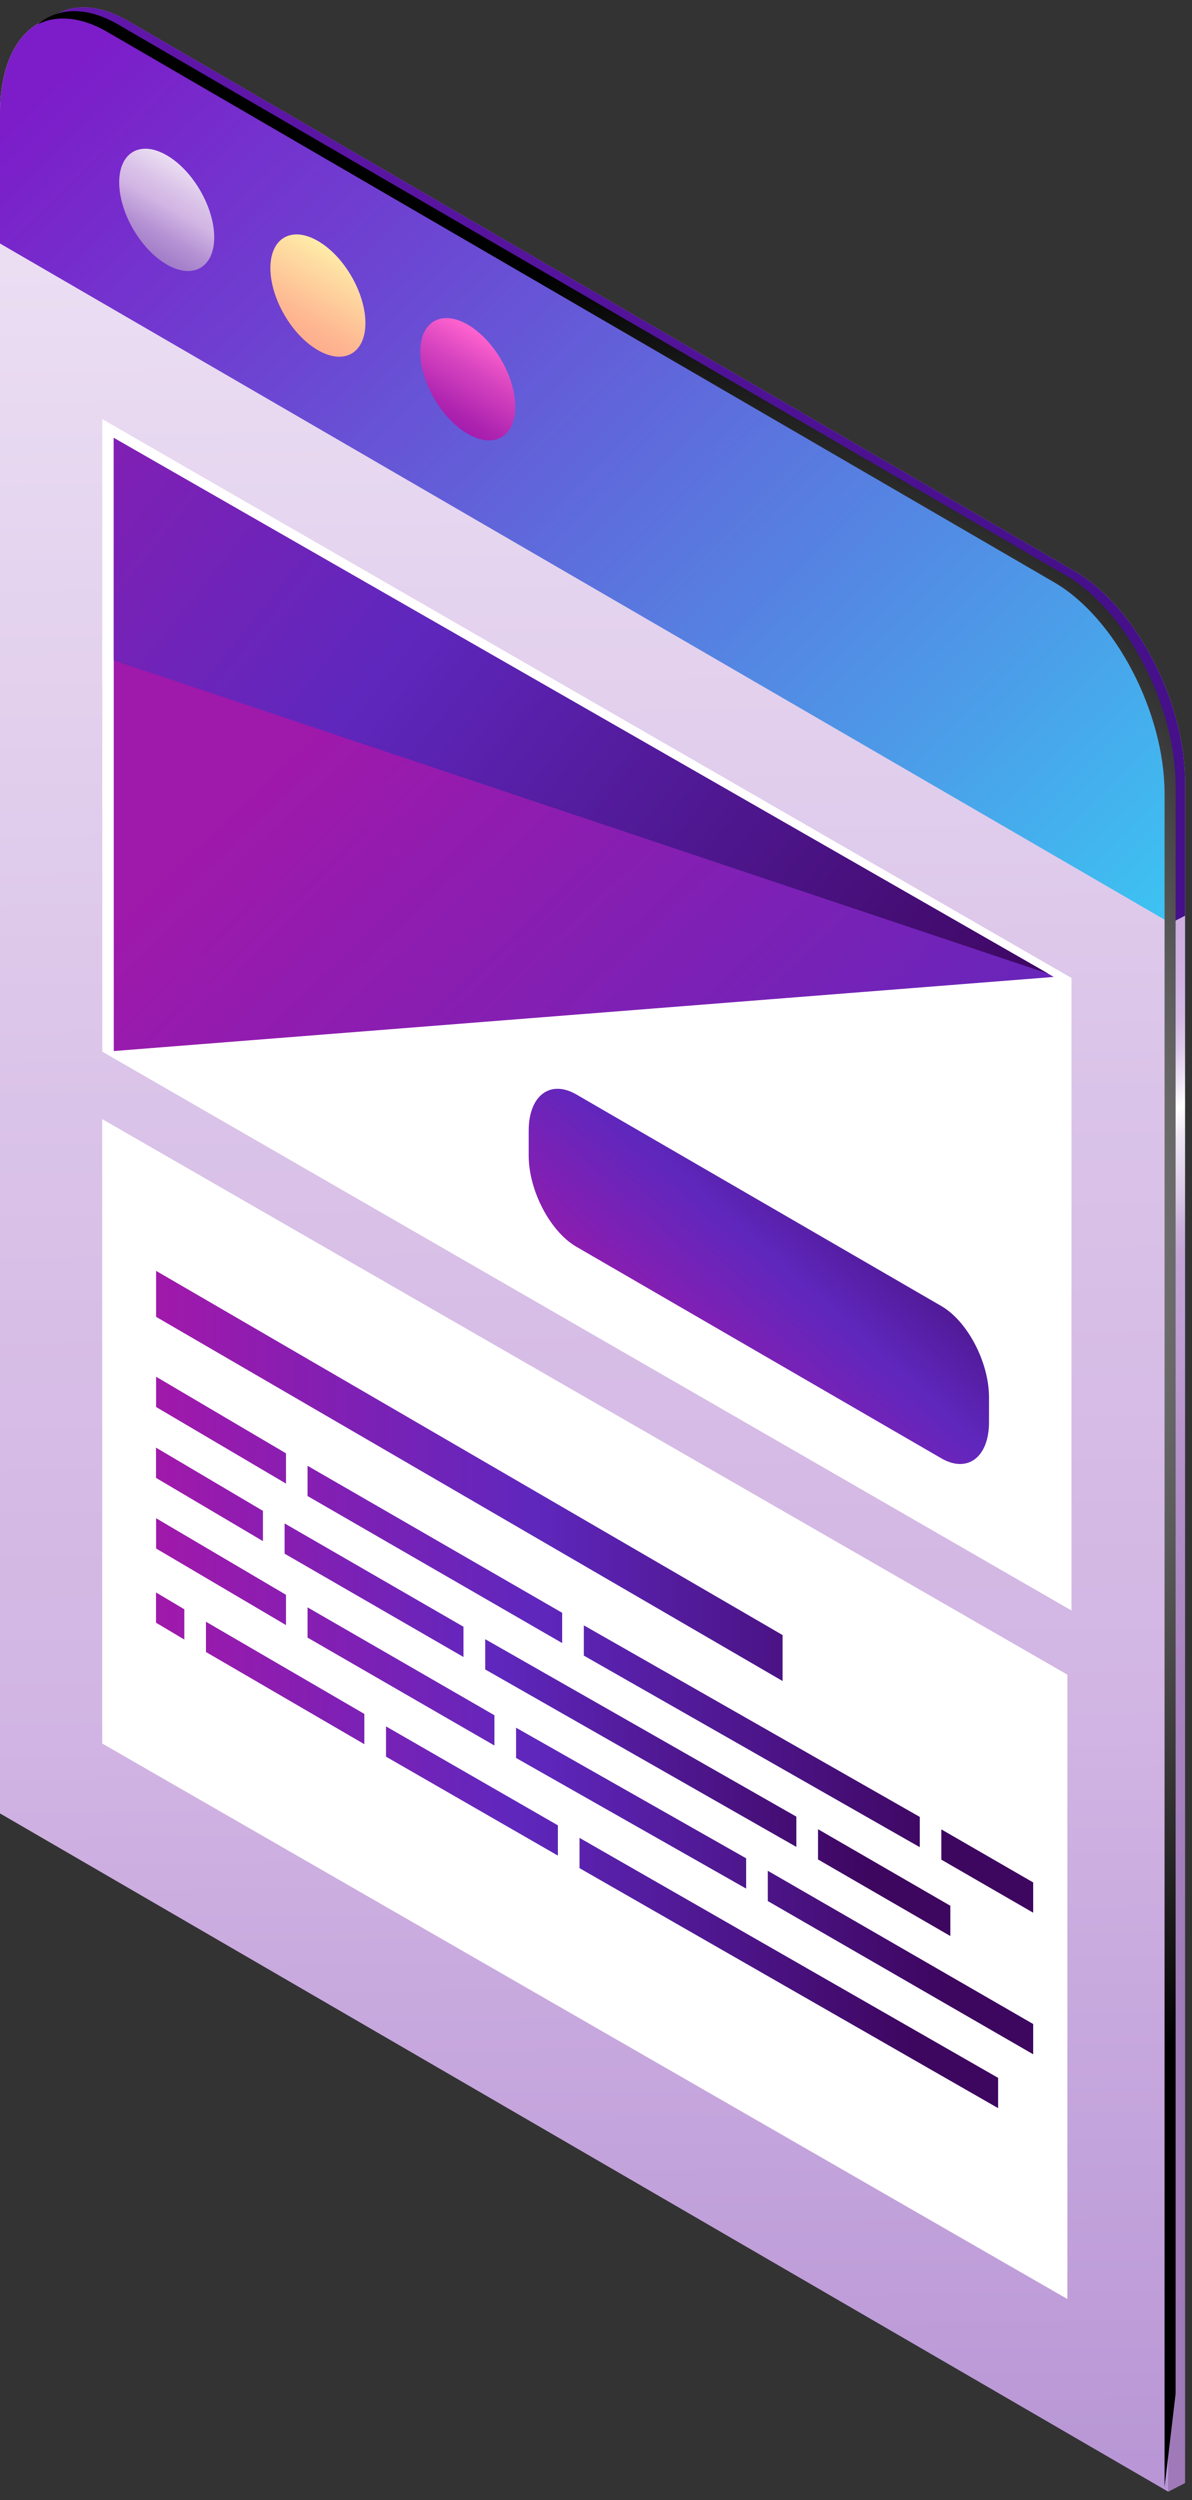 <svg width="136" height="285" viewBox="0 0 136 285" fill="none" xmlns="http://www.w3.org/2000/svg">
<rect x="0" y="0" width="136" height="285" fill="#333333" stroke="none"/>
<path d="M0 206.73V12.88C0 3.59 5.65 -0.68 12.62 3.34L120.66 66.09C127.63 70.11 133.28 80.91 133.28 90.2V284.05L0 206.73Z" fill="url(#paint0_linear_335_8275)"/>
<path d="M135.21 283.06V89.21C135.21 79.92 129.56 69.12 122.59 65.1L14.55 2.35C11.79 0.76 9.24 0.46 7.17 1.27C6.91 1.37 5.03 2.34 4.78 2.47H4.77C6.92 1.43 9.65 1.63 12.62 3.35L120.66 66.1C127.63 70.12 133.28 80.92 133.28 90.21V284.06L135.21 283.07V283.06Z" fill="url(#paint1_linear_335_8275)"/>
<path d="M135.21 104.38V89.21C135.21 79.92 129.56 69.12 122.59 65.1L14.55 2.35C11.79 0.76 9.24 0.46 7.17 1.27C6.91 1.37 5.03 2.34 4.78 2.47H4.77C6.92 1.43 9.65 1.63 12.62 3.35L120.66 66.1C127.63 70.12 133.28 80.92 133.28 90.21V105.38L135.21 104.39V104.38Z" fill="url(#paint2_linear_335_8275)"/>
<path d="M120.66 66.09L12.62 3.34C5.65 -0.68 0 3.59 0 12.88V27.76L133.28 105.08V90.2C133.28 80.91 127.63 70.11 120.66 66.09Z" fill="url(#paint3_linear_335_8275)"/>
<path style="mix-blend-mode:color-dodge" d="M121.5 65.53L13.46 2.78C9.84 0.69 6.59 0.85 4.29 2.78C6.46 1.7 9.21 1.89 12.21 3.62L120.25 66.37C127.22 70.39 132.87 81.19 132.87 90.48V283.53L134.13 272.89V89.64C134.13 80.35 128.48 69.55 121.51 65.53H121.5Z" fill="url(#paint4_radial_335_8275)"/>
<path d="M58.79 46.37C58.79 49.81 56.36 51.19 53.37 49.46C50.37 47.73 47.95 43.54 47.95 40.1C47.95 36.66 50.38 35.28 53.37 37.01C56.36 38.74 58.79 42.93 58.79 46.37Z" fill="url(#paint5_linear_335_8275)"/>
<path d="M41.69 36.83C41.69 40.27 39.26 41.65 36.27 39.92C33.27 38.19 30.85 34 30.85 30.56C30.85 27.12 33.28 25.74 36.27 27.47C39.27 29.2 41.69 33.39 41.69 36.83Z" fill="url(#paint6_linear_335_8275)"/>
<path d="M24.44 27.06C24.44 30.5 22.01 31.88 19.02 30.15C16.03 28.42 13.6 24.23 13.6 20.79C13.6 17.35 16.03 15.97 19.02 17.7C22.02 19.43 24.44 23.62 24.44 27.06Z" fill="url(#paint7_linear_335_8275)"/>
<path d="M121.78 262.09L11.66 198.76V127.58L121.78 190.91V262.09Z" fill="white"/>
<path d="M122.25 183.6L11.67 119.89V47.78L122.25 111.49V183.6Z" fill="white"/>
<path d="M12.98 119.82V49.92L120.23 111.37L12.98 119.82Z" fill="url(#paint8_linear_335_8275)"/>
<path d="M12.98 75.29V49.92L119.61 111L12.98 75.29Z" fill="url(#paint9_linear_335_8275)"/>
<path d="M108.43 217.26L93.33 208.53V211.98L108.43 220.71V217.26ZM90.86 207.1L55.36 186.87V190.32L90.86 210.55V207.1ZM52.88 185.45L32.47 173.67V177.12L52.88 188.9V185.45ZM30 172.24L17.8 165.03V168.48L30 175.69V172.24Z" fill="url(#paint10_linear_335_8275)"/>
<path d="M107.4 212L117.88 218.05V214.6L107.4 208.55V212ZM66.61 188.74L104.94 210.58V207.13L66.61 185.29V188.74ZM35.09 170.55L64.14 187.31V183.86L35.09 167.1V170.55ZM32.63 165.68L17.81 156.95V160.4L32.63 169.13V165.68ZM89.29 186.4L17.81 144.88V150.12L89.29 191.64V186.4Z" fill="url(#paint11_linear_335_8275)"/>
<path d="M87.6 216.72L117.88 234.19V230.74L87.6 213.27V216.72ZM58.88 200.41L85.13 215.3V211.85L58.88 196.96V200.41ZM35.09 186.69L56.41 198.99V195.54L35.09 183.24V186.69ZM32.63 181.81L17.81 173.08V176.53L32.63 185.26V181.81Z" fill="url(#paint12_linear_335_8275)"/>
<path d="M113.88 236.88L66.12 209.52V212.97L113.88 240.33V236.88ZM63.65 208.09L44.04 196.81V200.26L63.65 211.54V208.09ZM41.57 195.39L23.5 184.88V188.33L41.57 198.84V195.39ZM21.03 183.46L17.8 181.54V184.99L21.03 186.91V183.46Z" fill="url(#paint13_linear_335_8275)"/>
<path d="M107.4 166.25L65.76 142.13C62.77 140.4 60.32 135.72 60.32 131.73V128.89C60.32 124.9 62.77 123.04 65.76 124.77L107.4 148.89C110.39 150.62 112.84 155.3 112.84 159.29V162.13C112.84 166.12 110.39 167.98 107.4 166.25Z" fill="url(#paint14_linear_335_8275)"/>
<defs>
<linearGradient id="paint0_linear_335_8275" x1="69.58" y1="432.2" x2="65.4" y2="29.09" gradientUnits="userSpaceOnUse">
<stop stop-color="#9F79C8"/>
<stop offset="0.14" stop-color="#A47FCA"/>
<stop offset="0.33" stop-color="#B491D3"/>
<stop offset="0.55" stop-color="#CDAFE1"/>
<stop offset="0.58" stop-color="#D1B4E3"/>
<stop offset="0.76" stop-color="#DAC3E8"/>
<stop offset="1" stop-color="#EBDEF3"/>
</linearGradient>
<linearGradient id="paint1_linear_335_8275" x1="194.8" y1="279.23" x2="41.61" y2="34.45" gradientUnits="userSpaceOnUse">
<stop offset="0.06" stop-color="#9F79B8"/>
<stop offset="0.26" stop-color="#A07BB9"/>
<stop offset="0.36" stop-color="#A782BF"/>
<stop offset="0.43" stop-color="#B28FC8"/>
<stop offset="0.49" stop-color="#C1A1D5"/>
<stop offset="0.51" stop-color="#C3A5D6"/>
<stop offset="0.52" stop-color="#CCB2DC"/>
<stop offset="0.53" stop-color="#DAC8E6"/>
<stop offset="0.55" stop-color="#EEE6F4"/>
<stop offset="0.56" stop-color="white"/>
<stop offset="0.57" stop-color="#EBDFF3"/>
<stop offset="0.58" stop-color="#DDC7EA"/>
<stop offset="0.59" stop-color="#D4B9E4"/>
<stop offset="0.6" stop-color="#D1B4E3"/>
<stop offset="0.61" stop-color="#CFB1E1"/>
<stop offset="0.76" stop-color="#BE99D5"/>
<stop offset="0.89" stop-color="#B38BCE"/>
<stop offset="1" stop-color="#B086CC"/>
</linearGradient>
<linearGradient id="paint2_linear_335_8275" x1="138.82" y1="93.2" x2="-87.9" y2="-73.99" gradientUnits="userSpaceOnUse">
<stop offset="0.1" stop-color="#45108A"/>
<stop offset="1" stop-color="#7C1DC9"/>
</linearGradient>
<linearGradient id="paint3_linear_335_8275" x1="11.22" y1="-3.85" x2="155.46" y2="143.92" gradientUnits="userSpaceOnUse">
<stop offset="0.03" stop-color="#7C1DC9"/>
<stop offset="0.21" stop-color="#6E41D1"/>
<stop offset="0.62" stop-color="#4C9BE8"/>
<stop offset="1" stop-color="#2AF6FF"/>
</linearGradient>
<radialGradient id="paint4_radial_335_8275" cx="0" cy="0" r="1" gradientUnits="userSpaceOnUse" gradientTransform="translate(69.2 142.4) scale(109.84 109.84)">
<stop stop-color="white"/>
<stop offset="1"/>
</radialGradient>
<linearGradient id="paint5_linear_335_8275" x1="49.97" y1="49.04" x2="56.05" y2="38.65" gradientUnits="userSpaceOnUse">
<stop offset="0.04" stop-color="#9F19AB"/>
<stop offset="0.24" stop-color="#AE24B0"/>
<stop offset="0.65" stop-color="#D643BF"/>
<stop offset="1" stop-color="#FF63CE"/>
</linearGradient>
<linearGradient id="paint6_linear_335_8275" x1="32.86" y1="39.51" x2="38.95" y2="29.11" gradientUnits="userSpaceOnUse">
<stop offset="0.04" stop-color="#FFA98C"/>
<stop offset="0.32" stop-color="#FEB892"/>
<stop offset="0.86" stop-color="#FEE0A3"/>
<stop offset="1" stop-color="#FEECA8"/>
</linearGradient>
<linearGradient id="paint7_linear_335_8275" x1="15.62" y1="29.74" x2="21.7" y2="19.34" gradientUnits="userSpaceOnUse">
<stop stop-color="#9F79C8"/>
<stop offset="0.14" stop-color="#A47FCA"/>
<stop offset="0.33" stop-color="#B491D3"/>
<stop offset="0.55" stop-color="#CDAFE1"/>
<stop offset="0.58" stop-color="#D1B4E3"/>
<stop offset="0.76" stop-color="#DAC3E8"/>
<stop offset="1" stop-color="#EBDEF3"/>
</linearGradient>
<linearGradient id="paint8_linear_335_8275" x1="34.12" y1="81.58" x2="186.87" y2="241.49" gradientUnits="userSpaceOnUse">
<stop offset="0.01" stop-color="#9F19AB"/>
<stop offset="0.43" stop-color="#5F27BD"/>
<stop offset="0.9" stop-color="#3D065F"/>
</linearGradient>
<linearGradient id="paint9_linear_335_8275" x1="-16.06" y1="27.26" x2="123.7" y2="139.06" gradientUnits="userSpaceOnUse">
<stop offset="0.01" stop-color="#9F19AB"/>
<stop offset="0.43" stop-color="#5F27BD"/>
<stop offset="0.9" stop-color="#3D065F"/>
</linearGradient>
<linearGradient id="paint10_linear_335_8275" x1="17.81" y1="192.87" x2="108.43" y2="192.87" gradientUnits="userSpaceOnUse">
<stop offset="0.01" stop-color="#9F19AB"/>
<stop offset="0.43" stop-color="#5F27BD"/>
<stop offset="0.9" stop-color="#3D065F"/>
</linearGradient>
<linearGradient id="paint11_linear_335_8275" x1="17.81" y1="181.47" x2="117.88" y2="181.47" gradientUnits="userSpaceOnUse">
<stop offset="0.01" stop-color="#9F19AB"/>
<stop offset="0.43" stop-color="#5F27BD"/>
<stop offset="0.9" stop-color="#3D065F"/>
</linearGradient>
<linearGradient id="paint12_linear_335_8275" x1="17.81" y1="203.64" x2="117.88" y2="203.64" gradientUnits="userSpaceOnUse">
<stop offset="0.01" stop-color="#9F19AB"/>
<stop offset="0.43" stop-color="#5F27BD"/>
<stop offset="0.9" stop-color="#3D065F"/>
</linearGradient>
<linearGradient id="paint13_linear_335_8275" x1="17.81" y1="210.93" x2="113.88" y2="210.93" gradientUnits="userSpaceOnUse">
<stop offset="0.01" stop-color="#9F19AB"/>
<stop offset="0.43" stop-color="#5F27BD"/>
<stop offset="0.9" stop-color="#3D065F"/>
</linearGradient>
<linearGradient id="paint14_linear_335_8275" x1="74.09" y1="159.36" x2="107.01" y2="122.86" gradientUnits="userSpaceOnUse">
<stop offset="0.01" stop-color="#9F19AB"/>
<stop offset="0.43" stop-color="#5F27BD"/>
<stop offset="0.9" stop-color="#3D065F"/>
</linearGradient>
</defs>
</svg>
